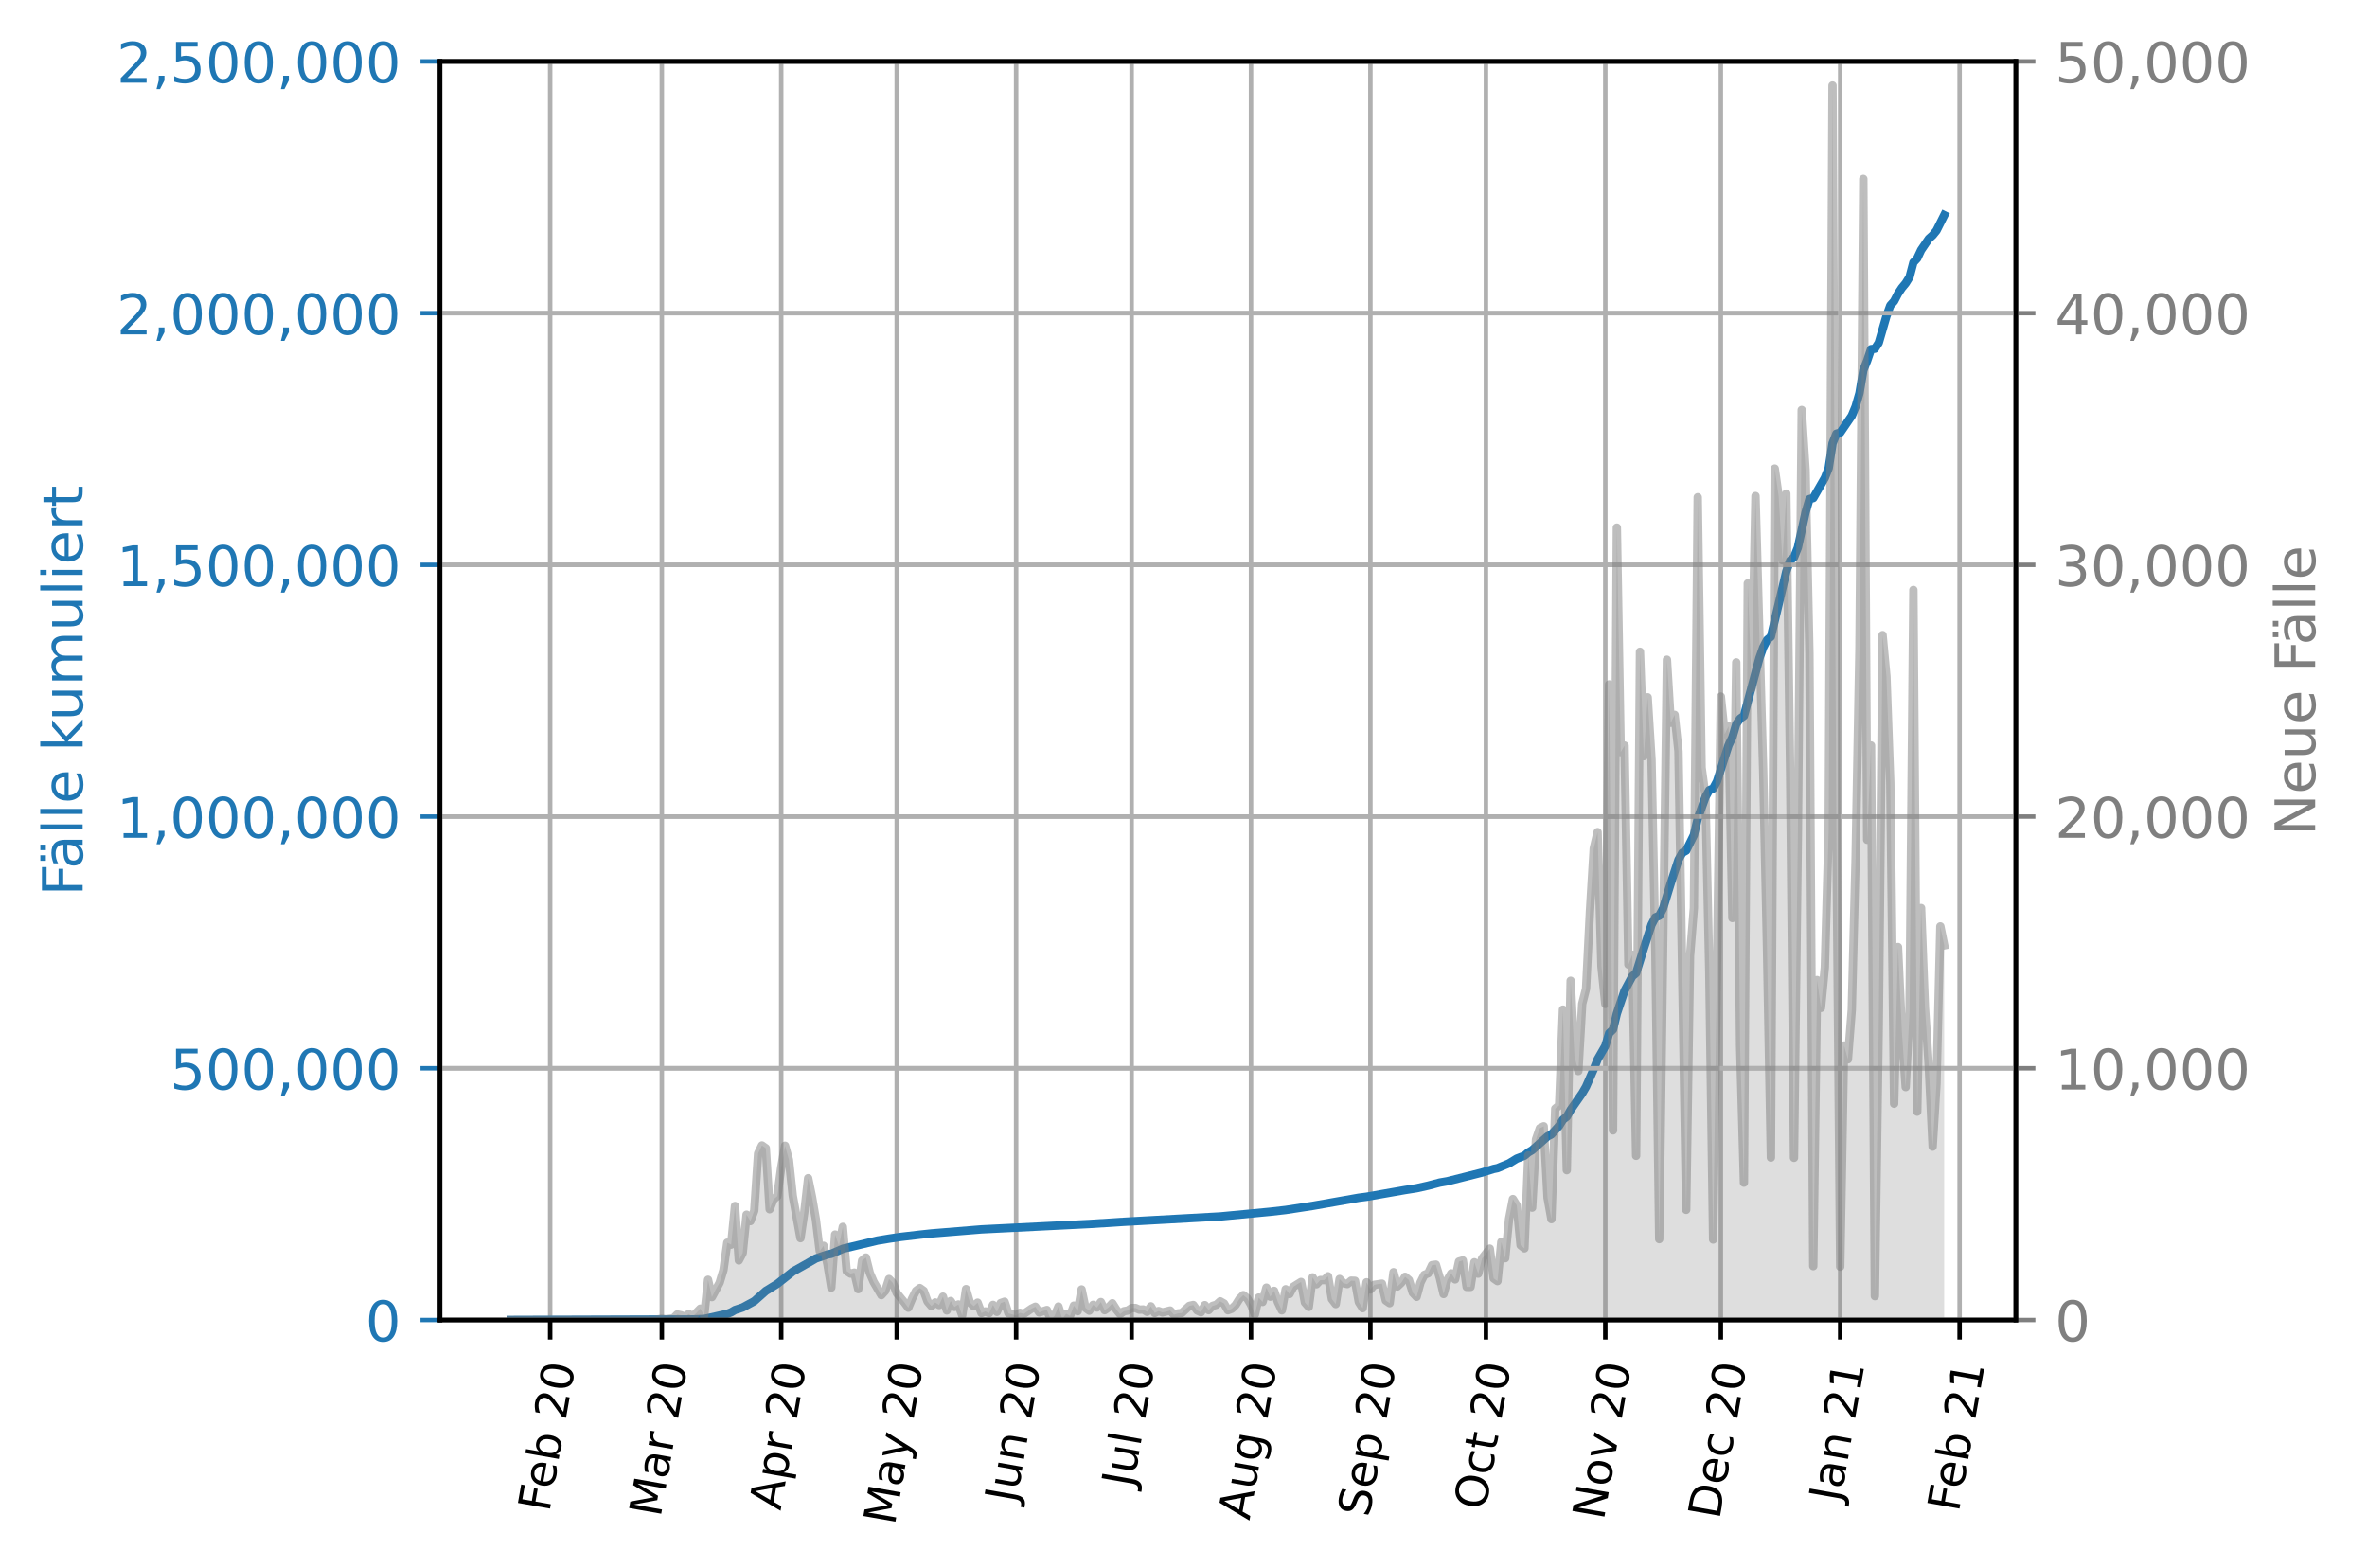 <?xml version="1.0" encoding="utf-8" standalone="no"?>
<!DOCTYPE svg PUBLIC "-//W3C//DTD SVG 1.1//EN"
  "http://www.w3.org/Graphics/SVG/1.1/DTD/svg11.dtd">
<!-- Created with matplotlib (https://matplotlib.org/) -->
<svg height="280.657pt" version="1.1" viewBox="0 0 423.751 280.657" width="423.751pt" xmlns="http://www.w3.org/2000/svg" xmlns:xlink="http://www.w3.org/1999/xlink">
 <defs>
  <style type="text/css">*{stroke-linecap:butt;stroke-linejoin:round;}</style>
 </defs>
 <g id="figure_1">
  <g id="patch_1">
   <path d="M 0 280.657 
L 423.751 280.657 
L 423.751 0 
L 0 0 
z
" style="fill:#ffffff;"/>
  </g>
  <g id="axes_1">
   <g id="patch_2">
    <path d="M 78.772 236.295 
L 360.882 236.295 
L 360.882 10.999 
L 78.772 10.999 
z
" style="fill:#ffffff;"/>
   </g>
   <g id="matplotlib.axis_1">
    <g id="xtick_1">
     <g id="line2d_1">
      <path clip-path="url(#p165eade139)" d="M 98.489 236.295 
L 98.489 10.999 
" style="fill:none;stroke:#b0b0b0;stroke-linecap:square;stroke-width:0.8;"/>
     </g>
     <g id="line2d_2">
      <defs>
       <path d="M 0 0 
L 0 3.5 
" id="m69461c8409" style="stroke:#000000;stroke-width:0.8;"/>
      </defs>
      <g>
       <use style="stroke:#000000;stroke-width:0.8;" x="98.489" xlink:href="#m69461c8409" y="236.295"/>
      </g>
     </g>
     <g id="text_1">
      <!-- Feb 20 -->
      <g transform="translate(98.329 270.827)rotate(-80)scale(0.08 -0.08)">
       <defs>
        <path d="M 9.812 72.906 
L 51.703 72.906 
L 51.703 64.594 
L 19.672 64.594 
L 19.672 43.109 
L 48.578 43.109 
L 48.578 34.812 
L 19.672 34.812 
L 19.672 0 
L 9.812 0 
z
" id="DejaVuSans-70"/>
        <path d="M 56.203 29.594 
L 56.203 25.203 
L 14.891 25.203 
Q 15.484 15.922 20.484 11.062 
Q 25.484 6.203 34.422 6.203 
Q 39.594 6.203 44.453 7.469 
Q 49.312 8.734 54.109 11.281 
L 54.109 2.781 
Q 49.266 0.734 44.188 -0.344 
Q 39.109 -1.422 33.891 -1.422 
Q 20.797 -1.422 13.156 6.188 
Q 5.516 13.812 5.516 26.812 
Q 5.516 40.234 12.766 48.109 
Q 20.016 56 32.328 56 
Q 43.359 56 49.781 48.891 
Q 56.203 41.797 56.203 29.594 
z
M 47.219 32.234 
Q 47.125 39.594 43.094 43.984 
Q 39.062 48.391 32.422 48.391 
Q 24.906 48.391 20.391 44.141 
Q 15.875 39.891 15.188 32.172 
z
" id="DejaVuSans-101"/>
        <path d="M 48.688 27.297 
Q 48.688 37.203 44.609 42.844 
Q 40.531 48.484 33.406 48.484 
Q 26.266 48.484 22.188 42.844 
Q 18.109 37.203 18.109 27.297 
Q 18.109 17.391 22.188 11.75 
Q 26.266 6.109 33.406 6.109 
Q 40.531 6.109 44.609 11.75 
Q 48.688 17.391 48.688 27.297 
z
M 18.109 46.391 
Q 20.953 51.266 25.266 53.625 
Q 29.594 56 35.594 56 
Q 45.562 56 51.781 48.094 
Q 58.016 40.188 58.016 27.297 
Q 58.016 14.406 51.781 6.484 
Q 45.562 -1.422 35.594 -1.422 
Q 29.594 -1.422 25.266 0.953 
Q 20.953 3.328 18.109 8.203 
L 18.109 0 
L 9.078 0 
L 9.078 75.984 
L 18.109 75.984 
z
" id="DejaVuSans-98"/>
        <path id="DejaVuSans-32"/>
        <path d="M 19.188 8.297 
L 53.609 8.297 
L 53.609 0 
L 7.328 0 
L 7.328 8.297 
Q 12.938 14.109 22.625 23.891 
Q 32.328 33.688 34.812 36.531 
Q 39.547 41.844 41.422 45.531 
Q 43.312 49.219 43.312 52.781 
Q 43.312 58.594 39.234 62.25 
Q 35.156 65.922 28.609 65.922 
Q 23.969 65.922 18.812 64.312 
Q 13.672 62.703 7.812 59.422 
L 7.812 69.391 
Q 13.766 71.781 18.938 73 
Q 24.125 74.219 28.422 74.219 
Q 39.75 74.219 46.484 68.547 
Q 53.219 62.891 53.219 53.422 
Q 53.219 48.922 51.531 44.891 
Q 49.859 40.875 45.406 35.406 
Q 44.188 33.984 37.641 27.219 
Q 31.109 20.453 19.188 8.297 
z
" id="DejaVuSans-50"/>
        <path d="M 31.781 66.406 
Q 24.172 66.406 20.328 58.906 
Q 16.5 51.422 16.5 36.375 
Q 16.5 21.391 20.328 13.891 
Q 24.172 6.391 31.781 6.391 
Q 39.453 6.391 43.281 13.891 
Q 47.125 21.391 47.125 36.375 
Q 47.125 51.422 43.281 58.906 
Q 39.453 66.406 31.781 66.406 
z
M 31.781 74.219 
Q 44.047 74.219 50.516 64.516 
Q 56.984 54.828 56.984 36.375 
Q 56.984 17.969 50.516 8.266 
Q 44.047 -1.422 31.781 -1.422 
Q 19.531 -1.422 13.062 8.266 
Q 6.594 17.969 6.594 36.375 
Q 6.594 54.828 13.062 64.516 
Q 19.531 74.219 31.781 74.219 
z
" id="DejaVuSans-48"/>
       </defs>
       <use xlink:href="#DejaVuSans-70"/>
       <use x="52.02" xlink:href="#DejaVuSans-101"/>
       <use x="113.543" xlink:href="#DejaVuSans-98"/>
       <use x="177.02" xlink:href="#DejaVuSans-32"/>
       <use x="208.807" xlink:href="#DejaVuSans-50"/>
       <use x="272.43" xlink:href="#DejaVuSans-48"/>
      </g>
     </g>
    </g>
    <g id="xtick_2">
     <g id="line2d_3">
      <path clip-path="url(#p165eade139)" d="M 118.482 236.295 
L 118.482 10.999 
" style="fill:none;stroke:#b0b0b0;stroke-linecap:square;stroke-width:0.8;"/>
     </g>
     <g id="line2d_4">
      <g>
       <use style="stroke:#000000;stroke-width:0.8;" x="118.482" xlink:href="#m69461c8409" y="236.295"/>
      </g>
     </g>
     <g id="text_2">
      <!-- Mar 20 -->
      <g transform="translate(118.241 271.744)rotate(-80)scale(0.08 -0.08)">
       <defs>
        <path d="M 9.812 72.906 
L 24.516 72.906 
L 43.109 23.297 
L 61.812 72.906 
L 76.516 72.906 
L 76.516 0 
L 66.891 0 
L 66.891 64.016 
L 48.094 14.016 
L 38.188 14.016 
L 19.391 64.016 
L 19.391 0 
L 9.812 0 
z
" id="DejaVuSans-77"/>
        <path d="M 34.281 27.484 
Q 23.391 27.484 19.188 25 
Q 14.984 22.516 14.984 16.5 
Q 14.984 11.719 18.141 8.906 
Q 21.297 6.109 26.703 6.109 
Q 34.188 6.109 38.703 11.406 
Q 43.219 16.703 43.219 25.484 
L 43.219 27.484 
z
M 52.203 31.203 
L 52.203 0 
L 43.219 0 
L 43.219 8.297 
Q 40.141 3.328 35.547 0.953 
Q 30.953 -1.422 24.312 -1.422 
Q 15.922 -1.422 10.953 3.297 
Q 6 8.016 6 15.922 
Q 6 25.141 12.172 29.828 
Q 18.359 34.516 30.609 34.516 
L 43.219 34.516 
L 43.219 35.406 
Q 43.219 41.609 39.141 45 
Q 35.062 48.391 27.688 48.391 
Q 23 48.391 18.547 47.266 
Q 14.109 46.141 10.016 43.891 
L 10.016 52.203 
Q 14.938 54.109 19.578 55.047 
Q 24.219 56 28.609 56 
Q 40.484 56 46.344 49.844 
Q 52.203 43.703 52.203 31.203 
z
" id="DejaVuSans-97"/>
        <path d="M 41.109 46.297 
Q 39.594 47.172 37.812 47.578 
Q 36.031 48 33.891 48 
Q 26.266 48 22.188 43.047 
Q 18.109 38.094 18.109 28.812 
L 18.109 0 
L 9.078 0 
L 9.078 54.688 
L 18.109 54.688 
L 18.109 46.188 
Q 20.953 51.172 25.484 53.578 
Q 30.031 56 36.531 56 
Q 37.453 56 38.578 55.875 
Q 39.703 55.766 41.062 55.516 
z
" id="DejaVuSans-114"/>
       </defs>
       <use xlink:href="#DejaVuSans-77"/>
       <use x="86.279" xlink:href="#DejaVuSans-97"/>
       <use x="147.559" xlink:href="#DejaVuSans-114"/>
       <use x="188.672" xlink:href="#DejaVuSans-32"/>
       <use x="220.459" xlink:href="#DejaVuSans-50"/>
       <use x="284.082" xlink:href="#DejaVuSans-48"/>
      </g>
     </g>
    </g>
    <g id="xtick_3">
     <g id="line2d_5">
      <path clip-path="url(#p165eade139)" d="M 139.854 236.295 
L 139.854 10.999 
" style="fill:none;stroke:#b0b0b0;stroke-linecap:square;stroke-width:0.8;"/>
     </g>
     <g id="line2d_6">
      <g>
       <use style="stroke:#000000;stroke-width:0.8;" x="139.854" xlink:href="#m69461c8409" y="236.295"/>
      </g>
     </g>
     <g id="text_3">
      <!-- Apr 20 -->
      <g transform="translate(139.722 270.509)rotate(-80)scale(0.08 -0.08)">
       <defs>
        <path d="M 34.188 63.188 
L 20.797 26.906 
L 47.609 26.906 
z
M 28.609 72.906 
L 39.797 72.906 
L 67.578 0 
L 57.328 0 
L 50.688 18.703 
L 17.828 18.703 
L 11.188 0 
L 0.781 0 
z
" id="DejaVuSans-65"/>
        <path d="M 18.109 8.203 
L 18.109 -20.797 
L 9.078 -20.797 
L 9.078 54.688 
L 18.109 54.688 
L 18.109 46.391 
Q 20.953 51.266 25.266 53.625 
Q 29.594 56 35.594 56 
Q 45.562 56 51.781 48.094 
Q 58.016 40.188 58.016 27.297 
Q 58.016 14.406 51.781 6.484 
Q 45.562 -1.422 35.594 -1.422 
Q 29.594 -1.422 25.266 0.953 
Q 20.953 3.328 18.109 8.203 
z
M 48.688 27.297 
Q 48.688 37.203 44.609 42.844 
Q 40.531 48.484 33.406 48.484 
Q 26.266 48.484 22.188 42.844 
Q 18.109 37.203 18.109 27.297 
Q 18.109 17.391 22.188 11.75 
Q 26.266 6.109 33.406 6.109 
Q 40.531 6.109 44.609 11.75 
Q 48.688 17.391 48.688 27.297 
z
" id="DejaVuSans-112"/>
       </defs>
       <use xlink:href="#DejaVuSans-65"/>
       <use x="68.408" xlink:href="#DejaVuSans-112"/>
       <use x="131.885" xlink:href="#DejaVuSans-114"/>
       <use x="172.998" xlink:href="#DejaVuSans-32"/>
       <use x="204.785" xlink:href="#DejaVuSans-50"/>
       <use x="268.408" xlink:href="#DejaVuSans-48"/>
      </g>
     </g>
    </g>
    <g id="xtick_4">
     <g id="line2d_7">
      <path clip-path="url(#p165eade139)" d="M 160.537 236.295 
L 160.537 10.999 
" style="fill:none;stroke:#b0b0b0;stroke-linecap:square;stroke-width:0.8;"/>
     </g>
     <g id="line2d_8">
      <g>
       <use style="stroke:#000000;stroke-width:0.8;" x="160.537" xlink:href="#m69461c8409" y="236.295"/>
      </g>
     </g>
     <g id="text_4">
      <!-- May 20 -->
      <g transform="translate(160.17 273.168)rotate(-80)scale(0.08 -0.08)">
       <defs>
        <path d="M 32.172 -5.078 
Q 28.375 -14.844 24.75 -17.812 
Q 21.141 -20.797 15.094 -20.797 
L 7.906 -20.797 
L 7.906 -13.281 
L 13.188 -13.281 
Q 16.891 -13.281 18.938 -11.516 
Q 21 -9.766 23.484 -3.219 
L 25.094 0.875 
L 2.984 54.688 
L 12.5 54.688 
L 29.594 11.922 
L 46.688 54.688 
L 56.203 54.688 
z
" id="DejaVuSans-121"/>
       </defs>
       <use xlink:href="#DejaVuSans-77"/>
       <use x="86.279" xlink:href="#DejaVuSans-97"/>
       <use x="147.559" xlink:href="#DejaVuSans-121"/>
       <use x="206.738" xlink:href="#DejaVuSans-32"/>
       <use x="238.525" xlink:href="#DejaVuSans-50"/>
       <use x="302.148" xlink:href="#DejaVuSans-48"/>
      </g>
     </g>
    </g>
    <g id="xtick_5">
     <g id="line2d_9">
      <path clip-path="url(#p165eade139)" d="M 181.909 236.295 
L 181.909 10.999 
" style="fill:none;stroke:#b0b0b0;stroke-linecap:square;stroke-width:0.8;"/>
     </g>
     <g id="line2d_10">
      <g>
       <use style="stroke:#000000;stroke-width:0.8;" x="181.909" xlink:href="#m69461c8409" y="236.295"/>
      </g>
     </g>
     <g id="text_5">
      <!-- Jun 20 -->
      <g transform="translate(181.893 269.19)rotate(-80)scale(0.08 -0.08)">
       <defs>
        <path d="M 9.812 72.906 
L 19.672 72.906 
L 19.672 5.078 
Q 19.672 -8.109 14.672 -14.062 
Q 9.672 -20.016 -1.422 -20.016 
L -5.172 -20.016 
L -5.172 -11.719 
L -2.094 -11.719 
Q 4.438 -11.719 7.125 -8.047 
Q 9.812 -4.391 9.812 5.078 
z
" id="DejaVuSans-74"/>
        <path d="M 8.5 21.578 
L 8.5 54.688 
L 17.484 54.688 
L 17.484 21.922 
Q 17.484 14.156 20.5 10.266 
Q 23.531 6.391 29.594 6.391 
Q 36.859 6.391 41.078 11.031 
Q 45.312 15.672 45.312 23.688 
L 45.312 54.688 
L 54.297 54.688 
L 54.297 0 
L 45.312 0 
L 45.312 8.406 
Q 42.047 3.422 37.719 1 
Q 33.406 -1.422 27.688 -1.422 
Q 18.266 -1.422 13.375 4.438 
Q 8.5 10.297 8.5 21.578 
z
M 31.109 56 
z
" id="DejaVuSans-117"/>
        <path d="M 54.891 33.016 
L 54.891 0 
L 45.906 0 
L 45.906 32.719 
Q 45.906 40.484 42.875 44.328 
Q 39.844 48.188 33.797 48.188 
Q 26.516 48.188 22.312 43.547 
Q 18.109 38.922 18.109 30.906 
L 18.109 0 
L 9.078 0 
L 9.078 54.688 
L 18.109 54.688 
L 18.109 46.188 
Q 21.344 51.125 25.703 53.562 
Q 30.078 56 35.797 56 
Q 45.219 56 50.047 50.172 
Q 54.891 44.344 54.891 33.016 
z
" id="DejaVuSans-110"/>
       </defs>
       <use xlink:href="#DejaVuSans-74"/>
       <use x="29.492" xlink:href="#DejaVuSans-117"/>
       <use x="92.871" xlink:href="#DejaVuSans-110"/>
       <use x="156.25" xlink:href="#DejaVuSans-32"/>
       <use x="188.037" xlink:href="#DejaVuSans-50"/>
       <use x="251.66" xlink:href="#DejaVuSans-48"/>
      </g>
     </g>
    </g>
    <g id="xtick_6">
     <g id="line2d_11">
      <path clip-path="url(#p165eade139)" d="M 202.591 236.295 
L 202.591 10.999 
" style="fill:none;stroke:#b0b0b0;stroke-linecap:square;stroke-width:0.8;"/>
     </g>
     <g id="line2d_12">
      <g>
       <use style="stroke:#000000;stroke-width:0.8;" x="202.591" xlink:href="#m69461c8409" y="236.295"/>
      </g>
     </g>
     <g id="text_6">
      <!-- Jul 20 -->
      <g transform="translate(202.823 266.385)rotate(-80)scale(0.08 -0.08)">
       <defs>
        <path d="M 9.422 75.984 
L 18.406 75.984 
L 18.406 0 
L 9.422 0 
z
" id="DejaVuSans-108"/>
       </defs>
       <use xlink:href="#DejaVuSans-74"/>
       <use x="29.492" xlink:href="#DejaVuSans-117"/>
       <use x="92.871" xlink:href="#DejaVuSans-108"/>
       <use x="120.654" xlink:href="#DejaVuSans-32"/>
       <use x="152.441" xlink:href="#DejaVuSans-50"/>
       <use x="216.064" xlink:href="#DejaVuSans-48"/>
      </g>
     </g>
    </g>
    <g id="xtick_7">
     <g id="line2d_13">
      <path clip-path="url(#p165eade139)" d="M 223.963 236.295 
L 223.963 10.999 
" style="fill:none;stroke:#b0b0b0;stroke-linecap:square;stroke-width:0.8;"/>
     </g>
     <g id="line2d_14">
      <g>
       <use style="stroke:#000000;stroke-width:0.8;" x="223.963" xlink:href="#m69461c8409" y="236.295"/>
      </g>
     </g>
     <g id="text_7">
      <!-- Aug 20 -->
      <g transform="translate(223.676 272.263)rotate(-80)scale(0.08 -0.08)">
       <defs>
        <path d="M 45.406 27.984 
Q 45.406 37.75 41.375 43.109 
Q 37.359 48.484 30.078 48.484 
Q 22.859 48.484 18.828 43.109 
Q 14.797 37.75 14.797 27.984 
Q 14.797 18.266 18.828 12.891 
Q 22.859 7.516 30.078 7.516 
Q 37.359 7.516 41.375 12.891 
Q 45.406 18.266 45.406 27.984 
z
M 54.391 6.781 
Q 54.391 -7.172 48.188 -13.984 
Q 42 -20.797 29.203 -20.797 
Q 24.469 -20.797 20.266 -20.094 
Q 16.062 -19.391 12.109 -17.922 
L 12.109 -9.188 
Q 16.062 -11.328 19.922 -12.344 
Q 23.781 -13.375 27.781 -13.375 
Q 36.625 -13.375 41.016 -8.766 
Q 45.406 -4.156 45.406 5.172 
L 45.406 9.625 
Q 42.625 4.781 38.281 2.391 
Q 33.938 0 27.875 0 
Q 17.828 0 11.672 7.656 
Q 5.516 15.328 5.516 27.984 
Q 5.516 40.672 11.672 48.328 
Q 17.828 56 27.875 56 
Q 33.938 56 38.281 53.609 
Q 42.625 51.219 45.406 46.391 
L 45.406 54.688 
L 54.391 54.688 
z
" id="DejaVuSans-103"/>
       </defs>
       <use xlink:href="#DejaVuSans-65"/>
       <use x="68.408" xlink:href="#DejaVuSans-117"/>
       <use x="131.787" xlink:href="#DejaVuSans-103"/>
       <use x="195.264" xlink:href="#DejaVuSans-32"/>
       <use x="227.051" xlink:href="#DejaVuSans-50"/>
       <use x="290.674" xlink:href="#DejaVuSans-48"/>
      </g>
     </g>
    </g>
    <g id="xtick_8">
     <g id="line2d_15">
      <path clip-path="url(#p165eade139)" d="M 245.335 236.295 
L 245.335 10.999 
" style="fill:none;stroke:#b0b0b0;stroke-linecap:square;stroke-width:0.8;"/>
     </g>
     <g id="line2d_16">
      <g>
       <use style="stroke:#000000;stroke-width:0.8;" x="245.335" xlink:href="#m69461c8409" y="236.295"/>
      </g>
     </g>
     <g id="text_8">
      <!-- Sep 20 -->
      <g transform="translate(245.095 271.73)rotate(-80)scale(0.08 -0.08)">
       <defs>
        <path d="M 53.516 70.516 
L 53.516 60.891 
Q 47.906 63.578 42.922 64.891 
Q 37.938 66.219 33.297 66.219 
Q 25.25 66.219 20.875 63.094 
Q 16.5 59.969 16.5 54.203 
Q 16.5 49.359 19.406 46.891 
Q 22.312 44.438 30.422 42.922 
L 36.375 41.703 
Q 47.406 39.594 52.656 34.297 
Q 57.906 29 57.906 20.125 
Q 57.906 9.516 50.797 4.047 
Q 43.703 -1.422 29.984 -1.422 
Q 24.812 -1.422 18.969 -0.25 
Q 13.141 0.922 6.891 3.219 
L 6.891 13.375 
Q 12.891 10.016 18.656 8.297 
Q 24.422 6.594 29.984 6.594 
Q 38.422 6.594 43.016 9.906 
Q 47.609 13.234 47.609 19.391 
Q 47.609 24.75 44.312 27.781 
Q 41.016 30.812 33.5 32.328 
L 27.484 33.5 
Q 16.453 35.688 11.516 40.375 
Q 6.594 45.062 6.594 53.422 
Q 6.594 63.094 13.406 68.656 
Q 20.219 74.219 32.172 74.219 
Q 37.312 74.219 42.625 73.281 
Q 47.953 72.359 53.516 70.516 
z
" id="DejaVuSans-83"/>
       </defs>
       <use xlink:href="#DejaVuSans-83"/>
       <use x="63.477" xlink:href="#DejaVuSans-101"/>
       <use x="125" xlink:href="#DejaVuSans-112"/>
       <use x="188.477" xlink:href="#DejaVuSans-32"/>
       <use x="220.264" xlink:href="#DejaVuSans-50"/>
       <use x="283.887" xlink:href="#DejaVuSans-48"/>
      </g>
     </g>
    </g>
    <g id="xtick_9">
     <g id="line2d_17">
      <path clip-path="url(#p165eade139)" d="M 266.018 236.295 
L 266.018 10.999 
" style="fill:none;stroke:#b0b0b0;stroke-linecap:square;stroke-width:0.8;"/>
     </g>
     <g id="line2d_18">
      <g>
       <use style="stroke:#000000;stroke-width:0.8;" x="266.018" xlink:href="#m69461c8409" y="236.295"/>
      </g>
     </g>
     <g id="text_9">
      <!-- Oct 20 -->
      <g transform="translate(265.886 270.502)rotate(-80)scale(0.08 -0.08)">
       <defs>
        <path d="M 39.406 66.219 
Q 28.656 66.219 22.328 58.203 
Q 16.016 50.203 16.016 36.375 
Q 16.016 22.609 22.328 14.594 
Q 28.656 6.594 39.406 6.594 
Q 50.141 6.594 56.422 14.594 
Q 62.703 22.609 62.703 36.375 
Q 62.703 50.203 56.422 58.203 
Q 50.141 66.219 39.406 66.219 
z
M 39.406 74.219 
Q 54.734 74.219 63.906 63.938 
Q 73.094 53.656 73.094 36.375 
Q 73.094 19.141 63.906 8.859 
Q 54.734 -1.422 39.406 -1.422 
Q 24.031 -1.422 14.812 8.828 
Q 5.609 19.094 5.609 36.375 
Q 5.609 53.656 14.812 63.938 
Q 24.031 74.219 39.406 74.219 
z
" id="DejaVuSans-79"/>
        <path d="M 48.781 52.594 
L 48.781 44.188 
Q 44.969 46.297 41.141 47.344 
Q 37.312 48.391 33.406 48.391 
Q 24.656 48.391 19.812 42.844 
Q 14.984 37.312 14.984 27.297 
Q 14.984 17.281 19.812 11.734 
Q 24.656 6.203 33.406 6.203 
Q 37.312 6.203 41.141 7.25 
Q 44.969 8.297 48.781 10.406 
L 48.781 2.094 
Q 45.016 0.344 40.984 -0.531 
Q 36.969 -1.422 32.422 -1.422 
Q 20.062 -1.422 12.781 6.344 
Q 5.516 14.109 5.516 27.297 
Q 5.516 40.672 12.859 48.328 
Q 20.219 56 33.016 56 
Q 37.156 56 41.109 55.141 
Q 45.062 54.297 48.781 52.594 
z
" id="DejaVuSans-99"/>
        <path d="M 18.312 70.219 
L 18.312 54.688 
L 36.812 54.688 
L 36.812 47.703 
L 18.312 47.703 
L 18.312 18.016 
Q 18.312 11.328 20.141 9.422 
Q 21.969 7.516 27.594 7.516 
L 36.812 7.516 
L 36.812 0 
L 27.594 0 
Q 17.188 0 13.234 3.875 
Q 9.281 7.766 9.281 18.016 
L 9.281 47.703 
L 2.688 47.703 
L 2.688 54.688 
L 9.281 54.688 
L 9.281 70.219 
z
" id="DejaVuSans-116"/>
       </defs>
       <use xlink:href="#DejaVuSans-79"/>
       <use x="78.711" xlink:href="#DejaVuSans-99"/>
       <use x="133.691" xlink:href="#DejaVuSans-116"/>
       <use x="172.9" xlink:href="#DejaVuSans-32"/>
       <use x="204.688" xlink:href="#DejaVuSans-50"/>
       <use x="268.311" xlink:href="#DejaVuSans-48"/>
      </g>
     </g>
    </g>
    <g id="xtick_10">
     <g id="line2d_19">
      <path clip-path="url(#p165eade139)" d="M 287.39 236.295 
L 287.39 10.999 
" style="fill:none;stroke:#b0b0b0;stroke-linecap:square;stroke-width:0.8;"/>
     </g>
     <g id="line2d_20">
      <g>
       <use style="stroke:#000000;stroke-width:0.8;" x="287.39" xlink:href="#m69461c8409" y="236.295"/>
      </g>
     </g>
     <g id="text_10">
      <!-- Nov 20 -->
      <g transform="translate(287.103 272.257)rotate(-80)scale(0.08 -0.08)">
       <defs>
        <path d="M 9.812 72.906 
L 23.094 72.906 
L 55.422 11.922 
L 55.422 72.906 
L 64.984 72.906 
L 64.984 0 
L 51.703 0 
L 19.391 60.984 
L 19.391 0 
L 9.812 0 
z
" id="DejaVuSans-78"/>
        <path d="M 30.609 48.391 
Q 23.391 48.391 19.188 42.75 
Q 14.984 37.109 14.984 27.297 
Q 14.984 17.484 19.156 11.844 
Q 23.344 6.203 30.609 6.203 
Q 37.797 6.203 41.984 11.859 
Q 46.188 17.531 46.188 27.297 
Q 46.188 37.016 41.984 42.703 
Q 37.797 48.391 30.609 48.391 
z
M 30.609 56 
Q 42.328 56 49.016 48.375 
Q 55.719 40.766 55.719 27.297 
Q 55.719 13.875 49.016 6.219 
Q 42.328 -1.422 30.609 -1.422 
Q 18.844 -1.422 12.172 6.219 
Q 5.516 13.875 5.516 27.297 
Q 5.516 40.766 12.172 48.375 
Q 18.844 56 30.609 56 
z
" id="DejaVuSans-111"/>
        <path d="M 2.984 54.688 
L 12.5 54.688 
L 29.594 8.797 
L 46.688 54.688 
L 56.203 54.688 
L 35.688 0 
L 23.484 0 
z
" id="DejaVuSans-118"/>
       </defs>
       <use xlink:href="#DejaVuSans-78"/>
       <use x="74.805" xlink:href="#DejaVuSans-111"/>
       <use x="135.986" xlink:href="#DejaVuSans-118"/>
       <use x="195.166" xlink:href="#DejaVuSans-32"/>
       <use x="226.953" xlink:href="#DejaVuSans-50"/>
       <use x="290.576" xlink:href="#DejaVuSans-48"/>
      </g>
     </g>
    </g>
    <g id="xtick_11">
     <g id="line2d_21">
      <path clip-path="url(#p165eade139)" d="M 308.072 236.295 
L 308.072 10.999 
" style="fill:none;stroke:#b0b0b0;stroke-linecap:square;stroke-width:0.8;"/>
     </g>
     <g id="line2d_22">
      <g>
       <use style="stroke:#000000;stroke-width:0.8;" x="308.072" xlink:href="#m69461c8409" y="236.295"/>
      </g>
     </g>
     <g id="text_11">
      <!-- Dec 20 -->
      <g transform="translate(307.798 272.126)rotate(-80)scale(0.08 -0.08)">
       <defs>
        <path d="M 19.672 64.797 
L 19.672 8.109 
L 31.594 8.109 
Q 46.688 8.109 53.688 14.938 
Q 60.688 21.781 60.688 36.531 
Q 60.688 51.172 53.688 57.984 
Q 46.688 64.797 31.594 64.797 
z
M 9.812 72.906 
L 30.078 72.906 
Q 51.266 72.906 61.172 64.094 
Q 71.094 55.281 71.094 36.531 
Q 71.094 17.672 61.125 8.828 
Q 51.172 0 30.078 0 
L 9.812 0 
z
" id="DejaVuSans-68"/>
       </defs>
       <use xlink:href="#DejaVuSans-68"/>
       <use x="77.002" xlink:href="#DejaVuSans-101"/>
       <use x="138.525" xlink:href="#DejaVuSans-99"/>
       <use x="193.506" xlink:href="#DejaVuSans-32"/>
       <use x="225.293" xlink:href="#DejaVuSans-50"/>
       <use x="288.916" xlink:href="#DejaVuSans-48"/>
      </g>
     </g>
    </g>
    <g id="xtick_12">
     <g id="line2d_23">
      <path clip-path="url(#p165eade139)" d="M 329.444 236.295 
L 329.444 10.999 
" style="fill:none;stroke:#b0b0b0;stroke-linecap:square;stroke-width:0.8;"/>
     </g>
     <g id="line2d_24">
      <g>
       <use style="stroke:#000000;stroke-width:0.8;" x="329.444" xlink:href="#m69461c8409" y="236.295"/>
      </g>
     </g>
     <g id="text_12">
      <!-- Jan 21 -->
      <g transform="translate(329.443 269.025)rotate(-80)scale(0.08 -0.08)">
       <defs>
        <path d="M 12.406 8.297 
L 28.516 8.297 
L 28.516 63.922 
L 10.984 60.406 
L 10.984 69.391 
L 28.422 72.906 
L 38.281 72.906 
L 38.281 8.297 
L 54.391 8.297 
L 54.391 0 
L 12.406 0 
z
" id="DejaVuSans-49"/>
       </defs>
       <use xlink:href="#DejaVuSans-74"/>
       <use x="29.492" xlink:href="#DejaVuSans-97"/>
       <use x="90.771" xlink:href="#DejaVuSans-110"/>
       <use x="154.15" xlink:href="#DejaVuSans-32"/>
       <use x="185.938" xlink:href="#DejaVuSans-50"/>
       <use x="249.561" xlink:href="#DejaVuSans-49"/>
      </g>
     </g>
    </g>
    <g id="xtick_13">
     <g id="line2d_25">
      <path clip-path="url(#p165eade139)" d="M 350.816 236.295 
L 350.816 10.999 
" style="fill:none;stroke:#b0b0b0;stroke-linecap:square;stroke-width:0.8;"/>
     </g>
     <g id="line2d_26">
      <g>
       <use style="stroke:#000000;stroke-width:0.8;" x="350.816" xlink:href="#m69461c8409" y="236.295"/>
      </g>
     </g>
     <g id="text_13">
      <!-- Feb 21 -->
      <g transform="translate(350.656 270.827)rotate(-80)scale(0.08 -0.08)">
       <use xlink:href="#DejaVuSans-70"/>
       <use x="52.02" xlink:href="#DejaVuSans-101"/>
       <use x="113.543" xlink:href="#DejaVuSans-98"/>
       <use x="177.02" xlink:href="#DejaVuSans-32"/>
       <use x="208.807" xlink:href="#DejaVuSans-50"/>
       <use x="272.43" xlink:href="#DejaVuSans-49"/>
      </g>
     </g>
    </g>
   </g>
   <g id="matplotlib.axis_2">
    <g id="ytick_1">
     <g id="line2d_27">
      <path clip-path="url(#p165eade139)" d="M 78.772 236.295 
L 360.882 236.295 
" style="fill:none;stroke:#b0b0b0;stroke-linecap:square;stroke-width:0.8;"/>
     </g>
     <g id="line2d_28">
      <defs>
       <path d="M 0 0 
L -3.5 0 
" id="m1cdbeda66b" style="stroke:#1f77b4;stroke-width:0.8;"/>
      </defs>
      <g>
       <use style="fill:#1f77b4;stroke:#1f77b4;stroke-width:0.8;" x="78.772" xlink:href="#m1cdbeda66b" y="236.295"/>
      </g>
     </g>
     <g id="text_14">
      <!-- 0 -->
      <g style="fill:#1f77b4;" transform="translate(65.409 240.094)scale(0.1 -0.1)">
       <use xlink:href="#DejaVuSans-48"/>
      </g>
     </g>
    </g>
    <g id="ytick_2">
     <g id="line2d_29">
      <path clip-path="url(#p165eade139)" d="M 78.772 191.236 
L 360.882 191.236 
" style="fill:none;stroke:#b0b0b0;stroke-linecap:square;stroke-width:0.8;"/>
     </g>
     <g id="line2d_30">
      <g>
       <use style="fill:#1f77b4;stroke:#1f77b4;stroke-width:0.8;" x="78.772" xlink:href="#m1cdbeda66b" y="191.236"/>
      </g>
     </g>
     <g id="text_15">
      <!-- 500,000 -->
      <g style="fill:#1f77b4;" transform="translate(30.419 195.035)scale(0.1 -0.1)">
       <defs>
        <path d="M 10.797 72.906 
L 49.516 72.906 
L 49.516 64.594 
L 19.828 64.594 
L 19.828 46.734 
Q 21.969 47.469 24.109 47.828 
Q 26.266 48.188 28.422 48.188 
Q 40.625 48.188 47.75 41.5 
Q 54.891 34.812 54.891 23.391 
Q 54.891 11.625 47.562 5.094 
Q 40.234 -1.422 26.906 -1.422 
Q 22.312 -1.422 17.547 -0.641 
Q 12.797 0.141 7.719 1.703 
L 7.719 11.625 
Q 12.109 9.234 16.797 8.062 
Q 21.484 6.891 26.703 6.891 
Q 35.156 6.891 40.078 11.328 
Q 45.016 15.766 45.016 23.391 
Q 45.016 31 40.078 35.438 
Q 35.156 39.891 26.703 39.891 
Q 22.75 39.891 18.812 39.016 
Q 14.891 38.141 10.797 36.281 
z
" id="DejaVuSans-53"/>
        <path d="M 11.719 12.406 
L 22.016 12.406 
L 22.016 4 
L 14.016 -11.625 
L 7.719 -11.625 
L 11.719 4 
z
" id="DejaVuSans-44"/>
       </defs>
       <use xlink:href="#DejaVuSans-53"/>
       <use x="63.623" xlink:href="#DejaVuSans-48"/>
       <use x="127.246" xlink:href="#DejaVuSans-48"/>
       <use x="190.869" xlink:href="#DejaVuSans-44"/>
       <use x="222.656" xlink:href="#DejaVuSans-48"/>
       <use x="286.279" xlink:href="#DejaVuSans-48"/>
       <use x="349.902" xlink:href="#DejaVuSans-48"/>
      </g>
     </g>
    </g>
    <g id="ytick_3">
     <g id="line2d_31">
      <path clip-path="url(#p165eade139)" d="M 78.772 146.177 
L 360.882 146.177 
" style="fill:none;stroke:#b0b0b0;stroke-linecap:square;stroke-width:0.8;"/>
     </g>
     <g id="line2d_32">
      <g>
       <use style="fill:#1f77b4;stroke:#1f77b4;stroke-width:0.8;" x="78.772" xlink:href="#m1cdbeda66b" y="146.177"/>
      </g>
     </g>
     <g id="text_16">
      <!-- 1,000,000 -->
      <g style="fill:#1f77b4;" transform="translate(20.878 149.976)scale(0.1 -0.1)">
       <use xlink:href="#DejaVuSans-49"/>
       <use x="63.623" xlink:href="#DejaVuSans-44"/>
       <use x="95.41" xlink:href="#DejaVuSans-48"/>
       <use x="159.033" xlink:href="#DejaVuSans-48"/>
       <use x="222.656" xlink:href="#DejaVuSans-48"/>
       <use x="286.279" xlink:href="#DejaVuSans-44"/>
       <use x="318.066" xlink:href="#DejaVuSans-48"/>
       <use x="381.689" xlink:href="#DejaVuSans-48"/>
       <use x="445.312" xlink:href="#DejaVuSans-48"/>
      </g>
     </g>
    </g>
    <g id="ytick_4">
     <g id="line2d_33">
      <path clip-path="url(#p165eade139)" d="M 78.772 101.117 
L 360.882 101.117 
" style="fill:none;stroke:#b0b0b0;stroke-linecap:square;stroke-width:0.8;"/>
     </g>
     <g id="line2d_34">
      <g>
       <use style="fill:#1f77b4;stroke:#1f77b4;stroke-width:0.8;" x="78.772" xlink:href="#m1cdbeda66b" y="101.117"/>
      </g>
     </g>
     <g id="text_17">
      <!-- 1,500,000 -->
      <g style="fill:#1f77b4;" transform="translate(20.878 104.917)scale(0.1 -0.1)">
       <use xlink:href="#DejaVuSans-49"/>
       <use x="63.623" xlink:href="#DejaVuSans-44"/>
       <use x="95.41" xlink:href="#DejaVuSans-53"/>
       <use x="159.033" xlink:href="#DejaVuSans-48"/>
       <use x="222.656" xlink:href="#DejaVuSans-48"/>
       <use x="286.279" xlink:href="#DejaVuSans-44"/>
       <use x="318.066" xlink:href="#DejaVuSans-48"/>
       <use x="381.689" xlink:href="#DejaVuSans-48"/>
       <use x="445.312" xlink:href="#DejaVuSans-48"/>
      </g>
     </g>
    </g>
    <g id="ytick_5">
     <g id="line2d_35">
      <path clip-path="url(#p165eade139)" d="M 78.772 56.058 
L 360.882 56.058 
" style="fill:none;stroke:#b0b0b0;stroke-linecap:square;stroke-width:0.8;"/>
     </g>
     <g id="line2d_36">
      <g>
       <use style="fill:#1f77b4;stroke:#1f77b4;stroke-width:0.8;" x="78.772" xlink:href="#m1cdbeda66b" y="56.058"/>
      </g>
     </g>
     <g id="text_18">
      <!-- 2,000,000 -->
      <g style="fill:#1f77b4;" transform="translate(20.878 59.858)scale(0.1 -0.1)">
       <use xlink:href="#DejaVuSans-50"/>
       <use x="63.623" xlink:href="#DejaVuSans-44"/>
       <use x="95.41" xlink:href="#DejaVuSans-48"/>
       <use x="159.033" xlink:href="#DejaVuSans-48"/>
       <use x="222.656" xlink:href="#DejaVuSans-48"/>
       <use x="286.279" xlink:href="#DejaVuSans-44"/>
       <use x="318.066" xlink:href="#DejaVuSans-48"/>
       <use x="381.689" xlink:href="#DejaVuSans-48"/>
       <use x="445.312" xlink:href="#DejaVuSans-48"/>
      </g>
     </g>
    </g>
    <g id="ytick_6">
     <g id="line2d_37">
      <path clip-path="url(#p165eade139)" d="M 78.772 10.999 
L 360.882 10.999 
" style="fill:none;stroke:#b0b0b0;stroke-linecap:square;stroke-width:0.8;"/>
     </g>
     <g id="line2d_38">
      <g>
       <use style="fill:#1f77b4;stroke:#1f77b4;stroke-width:0.8;" x="78.772" xlink:href="#m1cdbeda66b" y="10.999"/>
      </g>
     </g>
     <g id="text_19">
      <!-- 2,500,000 -->
      <g style="fill:#1f77b4;" transform="translate(20.878 14.798)scale(0.1 -0.1)">
       <use xlink:href="#DejaVuSans-50"/>
       <use x="63.623" xlink:href="#DejaVuSans-44"/>
       <use x="95.41" xlink:href="#DejaVuSans-53"/>
       <use x="159.033" xlink:href="#DejaVuSans-48"/>
       <use x="222.656" xlink:href="#DejaVuSans-48"/>
       <use x="286.279" xlink:href="#DejaVuSans-44"/>
       <use x="318.066" xlink:href="#DejaVuSans-48"/>
       <use x="381.689" xlink:href="#DejaVuSans-48"/>
       <use x="445.312" xlink:href="#DejaVuSans-48"/>
      </g>
     </g>
    </g>
    <g id="text_20">
     <!-- Fälle kumuliert -->
     <g style="fill:#1f77b4;" transform="translate(14.798 160.391)rotate(-90)scale(0.1 -0.1)">
      <defs>
       <path d="M 34.281 27.484 
Q 23.391 27.484 19.188 25 
Q 14.984 22.516 14.984 16.5 
Q 14.984 11.719 18.141 8.906 
Q 21.297 6.109 26.703 6.109 
Q 34.188 6.109 38.703 11.406 
Q 43.219 16.703 43.219 25.484 
L 43.219 27.484 
z
M 52.203 31.203 
L 52.203 0 
L 43.219 0 
L 43.219 8.297 
Q 40.141 3.328 35.547 0.953 
Q 30.953 -1.422 24.312 -1.422 
Q 15.922 -1.422 10.953 3.297 
Q 6 8.016 6 15.922 
Q 6 25.141 12.172 29.828 
Q 18.359 34.516 30.609 34.516 
L 43.219 34.516 
L 43.219 35.406 
Q 43.219 41.609 39.141 45 
Q 35.062 48.391 27.688 48.391 
Q 23 48.391 18.547 47.266 
Q 14.109 46.141 10.016 43.891 
L 10.016 52.203 
Q 14.938 54.109 19.578 55.047 
Q 24.219 56 28.609 56 
Q 40.484 56 46.344 49.844 
Q 52.203 43.703 52.203 31.203 
z
M 33.594 75.781 
L 43.5 75.781 
L 43.5 65.922 
L 33.594 65.922 
z
M 14.5 75.781 
L 24.422 75.781 
L 24.422 65.922 
L 14.5 65.922 
z
" id="DejaVuSans-228"/>
       <path d="M 9.078 75.984 
L 18.109 75.984 
L 18.109 31.109 
L 44.922 54.688 
L 56.391 54.688 
L 27.391 29.109 
L 57.625 0 
L 45.906 0 
L 18.109 26.703 
L 18.109 0 
L 9.078 0 
z
" id="DejaVuSans-107"/>
       <path d="M 52 44.188 
Q 55.375 50.25 60.062 53.125 
Q 64.75 56 71.094 56 
Q 79.641 56 84.281 50.016 
Q 88.922 44.047 88.922 33.016 
L 88.922 0 
L 79.891 0 
L 79.891 32.719 
Q 79.891 40.578 77.094 44.375 
Q 74.312 48.188 68.609 48.188 
Q 61.625 48.188 57.562 43.547 
Q 53.516 38.922 53.516 30.906 
L 53.516 0 
L 44.484 0 
L 44.484 32.719 
Q 44.484 40.625 41.703 44.406 
Q 38.922 48.188 33.109 48.188 
Q 26.219 48.188 22.156 43.531 
Q 18.109 38.875 18.109 30.906 
L 18.109 0 
L 9.078 0 
L 9.078 54.688 
L 18.109 54.688 
L 18.109 46.188 
Q 21.188 51.219 25.484 53.609 
Q 29.781 56 35.688 56 
Q 41.656 56 45.828 52.969 
Q 50 49.953 52 44.188 
z
" id="DejaVuSans-109"/>
       <path d="M 9.422 54.688 
L 18.406 54.688 
L 18.406 0 
L 9.422 0 
z
M 9.422 75.984 
L 18.406 75.984 
L 18.406 64.594 
L 9.422 64.594 
z
" id="DejaVuSans-105"/>
      </defs>
      <use xlink:href="#DejaVuSans-70"/>
      <use x="48.395" xlink:href="#DejaVuSans-228"/>
      <use x="109.674" xlink:href="#DejaVuSans-108"/>
      <use x="137.457" xlink:href="#DejaVuSans-108"/>
      <use x="165.24" xlink:href="#DejaVuSans-101"/>
      <use x="226.764" xlink:href="#DejaVuSans-32"/>
      <use x="258.551" xlink:href="#DejaVuSans-107"/>
      <use x="313.336" xlink:href="#DejaVuSans-117"/>
      <use x="376.715" xlink:href="#DejaVuSans-109"/>
      <use x="474.127" xlink:href="#DejaVuSans-117"/>
      <use x="537.506" xlink:href="#DejaVuSans-108"/>
      <use x="565.289" xlink:href="#DejaVuSans-105"/>
      <use x="593.072" xlink:href="#DejaVuSans-101"/>
      <use x="654.596" xlink:href="#DejaVuSans-114"/>
      <use x="695.709" xlink:href="#DejaVuSans-116"/>
     </g>
    </g>
   </g>
   <g id="line2d_39">
    <path clip-path="url(#p165eade139)" d="M 91.595 236.295 
L 123.998 236.189 
L 126.066 236.107 
L 130.202 235.184 
L 130.892 234.914 
L 131.581 234.506 
L 132.96 234.053 
L 135.028 232.931 
L 137.097 231.095 
L 139.165 229.823 
L 141.923 227.635 
L 144.68 226.085 
L 146.059 225.285 
L 148.127 224.573 
L 148.817 224.457 
L 150.885 223.552 
L 157.09 222.077 
L 159.158 221.737 
L 161.226 221.428 
L 164.673 221.026 
L 166.742 220.805 
L 175.704 220.075 
L 195.008 219.112 
L 201.213 218.718 
L 218.448 217.764 
L 227.41 216.916 
L 230.168 216.603 
L 234.994 215.865 
L 243.267 214.411 
L 244.646 214.234 
L 251.54 213.031 
L 253.608 212.707 
L 255.677 212.245 
L 257.745 211.699 
L 259.124 211.462 
L 265.328 209.898 
L 267.397 209.257 
L 268.086 209.117 
L 270.154 208.256 
L 271.533 207.412 
L 272.912 206.888 
L 273.602 206.299 
L 274.291 205.897 
L 277.049 203.432 
L 277.738 203.071 
L 279.117 201.546 
L 279.806 200.435 
L 280.496 199.898 
L 281.185 198.684 
L 283.253 195.718 
L 283.943 194.532 
L 285.322 191.384 
L 286.011 189.637 
L 287.39 187.239 
L 288.079 184.964 
L 288.769 184.285 
L 289.458 181.448 
L 290.837 177.358 
L 292.216 174.778 
L 292.905 174.19 
L 294.284 169.779 
L 295.663 165.544 
L 296.352 164.224 
L 297.042 163.935 
L 297.731 162.621 
L 299.11 158.119 
L 300.489 153.916 
L 301.178 152.666 
L 301.868 152.271 
L 303.246 149.494 
L 303.936 146.548 
L 305.315 142.694 
L 306.004 141.446 
L 306.694 141.158 
L 307.383 139.876 
L 309.451 133.421 
L 310.141 131.982 
L 310.83 129.627 
L 311.52 128.644 
L 312.209 128.152 
L 314.967 117.852 
L 315.656 115.888 
L 316.345 114.562 
L 317.035 113.981 
L 319.103 105.262 
L 319.793 102.303 
L 320.482 100.35 
L 321.171 99.769 
L 321.861 98.034 
L 323.24 91.733 
L 323.929 89.348 
L 324.618 89.155 
L 326.687 85.559 
L 327.376 83.805 
L 328.066 79.385 
L 328.755 77.64 
L 329.444 77.449 
L 331.513 74.423 
L 332.202 72.769 
L 332.891 70.367 
L 333.581 66.281 
L 334.27 64.562 
L 334.96 62.505 
L 335.649 62.42 
L 336.339 61.365 
L 337.717 56.609 
L 338.407 54.685 
L 339.096 53.911 
L 339.786 52.576 
L 340.475 51.541 
L 341.165 50.707 
L 341.854 49.604 
L 342.543 46.991 
L 343.233 46.245 
L 343.922 44.77 
L 345.301 42.742 
L 345.99 42.121 
L 346.68 41.275 
L 348.059 38.525 
L 348.059 38.525 
" style="fill:none;stroke:#1f77b4;stroke-linecap:square;stroke-width:1.5;"/>
   </g>
   <g id="patch_3">
    <path d="M 78.772 236.295 
L 78.772 10.999 
" style="fill:none;stroke:#000000;stroke-linecap:square;stroke-linejoin:miter;stroke-width:0.8;"/>
   </g>
   <g id="patch_4">
    <path d="M 360.882 236.295 
L 360.882 10.999 
" style="fill:none;stroke:#000000;stroke-linecap:square;stroke-linejoin:miter;stroke-width:0.8;"/>
   </g>
   <g id="patch_5">
    <path d="M 78.772 236.295 
L 360.882 236.295 
" style="fill:none;stroke:#000000;stroke-linecap:square;stroke-linejoin:miter;stroke-width:0.8;"/>
   </g>
   <g id="patch_6">
    <path d="M 78.772 10.999 
L 360.882 10.999 
" style="fill:none;stroke:#000000;stroke-linecap:square;stroke-linejoin:miter;stroke-width:0.8;"/>
   </g>
  </g>
  <g id="axes_2">
   <g id="PolyCollection_1">
    <path clip-path="url(#p165eade139)" d="M 91.595 236.295 
L 91.595 236.295 
L 92.284 236.295 
L 92.974 236.295 
L 93.663 236.295 
L 94.353 236.295 
L 95.042 236.29 
L 95.732 236.281 
L 96.421 236.295 
L 97.11 236.295 
L 97.8 236.29 
L 98.489 236.281 
L 99.179 236.286 
L 99.868 236.286 
L 100.557 236.295 
L 101.247 236.295 
L 101.936 236.295 
L 102.626 236.29 
L 103.315 236.295 
L 104.005 236.29 
L 104.694 236.295 
L 105.383 236.286 
L 106.073 236.295 
L 106.762 236.295 
L 107.452 236.295 
L 108.141 236.295 
L 108.831 236.295 
L 109.52 236.295 
L 110.209 236.295 
L 110.899 236.295 
L 111.588 236.295 
L 112.278 236.295 
L 112.967 236.295 
L 113.656 236.295 
L 114.346 236.295 
L 115.035 236.29 
L 115.725 236.25 
L 116.414 236.209 
L 117.104 236.286 
L 117.793 236.155 
L 118.482 236.065 
L 119.172 236.164 
L 119.861 236.128 
L 120.551 235.997 
L 121.24 235.303 
L 121.929 235.448 
L 122.619 235.713 
L 123.308 235.209 
L 123.998 235.682 
L 124.687 235.029 
L 125.377 234.263 
L 126.066 235.529 
L 126.755 229.099 
L 127.445 232.194 
L 128.134 230.843 
L 128.824 229.639 
L 129.513 227.35 
L 130.202 222.462 
L 130.892 222.809 
L 131.581 215.892 
L 132.271 225.638 
L 132.96 224.309 
L 133.65 217.446 
L 134.339 218.586 
L 135.028 216.753 
L 135.718 206.488 
L 136.407 205.055 
L 137.097 205.546 
L 137.786 216.469 
L 138.476 214.711 
L 139.165 214.112 
L 139.854 208.971 
L 140.544 205.105 
L 141.233 207.615 
L 141.923 214.067 
L 142.612 218.131 
L 143.301 221.646 
L 143.991 216.969 
L 144.68 210.913 
L 145.37 214.283 
L 146.059 218.316 
L 146.749 223.962 
L 147.438 223.02 
L 148.127 226.301 
L 148.817 230.496 
L 149.506 221.002 
L 150.196 223.025 
L 150.885 219.627 
L 151.574 227.531 
L 152.264 227.995 
L 152.953 227.819 
L 153.643 230.77 
L 154.332 225.674 
L 155.022 225.116 
L 155.711 227.869 
L 156.4 229.473 
L 157.09 230.631 
L 157.779 231.843 
L 158.469 231.095 
L 159.158 228.964 
L 159.847 229.671 
L 160.537 231.482 
L 161.226 232.284 
L 161.916 233.154 
L 162.605 234.096 
L 163.295 232.442 
L 163.984 231.09 
L 164.673 230.581 
L 165.363 231.077 
L 166.052 232.978 
L 166.742 233.794 
L 167.431 233.154 
L 168.12 233.614 
L 168.81 232.118 
L 169.499 234.582 
L 170.189 232.893 
L 170.878 233.956 
L 171.568 233.515 
L 172.257 235.475 
L 172.946 230.766 
L 173.636 233.163 
L 174.325 233.825 
L 175.015 233.19 
L 175.704 235.051 
L 176.394 234.754 
L 177.083 235.069 
L 177.772 233.591 
L 178.462 234.835 
L 179.151 233.267 
L 179.841 233.023 
L 180.53 235.092 
L 181.219 235.299 
L 181.909 235.466 
L 182.598 235.011 
L 183.288 235.204 
L 183.977 234.713 
L 184.667 234.258 
L 185.356 233.925 
L 186.045 234.943 
L 186.735 234.677 
L 187.424 234.506 
L 188.114 236.223 
L 188.803 235.533 
L 189.492 233.884 
L 190.182 236.11 
L 190.871 235.164 
L 191.561 235.556 
L 192.25 233.726 
L 192.94 234.709 
L 193.629 230.829 
L 194.318 234.123 
L 195.008 234.623 
L 195.697 233.582 
L 196.387 234.06 
L 197.076 233.086 
L 197.765 234.533 
L 198.455 234.042 
L 199.144 233.298 
L 199.834 234.393 
L 200.523 235.236 
L 201.213 234.722 
L 201.902 234.6 
L 202.591 234.154 
L 203.281 234.145 
L 203.97 234.447 
L 204.66 234.411 
L 205.349 234.83 
L 206.039 233.857 
L 206.728 235.038 
L 207.417 234.691 
L 208.107 234.934 
L 208.796 234.803 
L 209.486 234.596 
L 210.175 235.348 
L 210.864 235.119 
L 211.554 235.051 
L 212.243 234.339 
L 212.933 233.771 
L 213.622 233.614 
L 214.312 234.578 
L 215.001 234.902 
L 215.69 233.636 
L 216.38 234.528 
L 217.069 233.776 
L 217.759 233.569 
L 218.448 232.951 
L 219.137 233.343 
L 219.827 234.542 
L 220.516 234.29 
L 221.206 233.614 
L 221.895 232.514 
L 222.585 231.838 
L 223.274 232.402 
L 223.963 233.564 
L 224.653 235.326 
L 225.342 232.28 
L 226.032 233.064 
L 226.721 230.505 
L 227.41 232.122 
L 228.1 231.081 
L 228.789 233.109 
L 229.479 234.56 
L 230.168 230.797 
L 230.858 231.645 
L 231.547 230.351 
L 232.236 229.887 
L 232.926 229.491 
L 233.615 233.154 
L 234.305 233.956 
L 234.994 228.666 
L 235.683 229.896 
L 236.373 229.148 
L 237.062 229.148 
L 237.752 228.468 
L 238.441 232.546 
L 239.131 233.442 
L 239.82 228.959 
L 240.509 229.712 
L 241.199 229.865 
L 241.888 229.261 
L 242.578 229.288 
L 243.267 233.1 
L 243.957 234.177 
L 244.646 229.549 
L 245.335 230.829 
L 246.025 230.004 
L 246.714 229.856 
L 247.404 229.793 
L 248.093 232.803 
L 248.782 233.276 
L 249.472 227.742 
L 250.161 230.297 
L 250.851 229.644 
L 251.54 228.563 
L 252.23 229.148 
L 252.919 231.419 
L 253.608 232.149 
L 254.298 229.603 
L 254.987 228.22 
L 255.677 227.936 
L 256.366 226.476 
L 257.055 226.386 
L 257.745 228.702 
L 258.434 231.64 
L 259.124 229.108 
L 259.813 227.95 
L 260.503 229.027 
L 261.192 225.836 
L 261.881 225.634 
L 262.571 230.374 
L 263.26 230.378 
L 263.95 225.967 
L 264.639 228.004 
L 265.328 225.291 
L 266.018 224.462 
L 266.707 223.52 
L 267.397 228.846 
L 268.086 229.329 
L 268.776 222.326 
L 269.465 225.237 
L 270.154 218.226 
L 270.844 214.648 
L 271.533 215.775 
L 272.223 222.921 
L 272.912 223.471 
L 273.602 206.822 
L 274.291 216.18 
L 274.98 203.974 
L 275.67 201.96 
L 276.359 201.622 
L 277.049 214.387 
L 277.738 218.24 
L 278.427 198.459 
L 279.117 197.891 
L 279.806 180.732 
L 280.496 209.476 
L 281.185 175.573 
L 281.875 189.172 
L 282.564 191.731 
L 283.253 179.7 
L 283.943 176.992 
L 284.632 163.29 
L 285.322 151.885 
L 286.011 148.961 
L 286.7 172.969 
L 287.39 179.718 
L 288.079 122.511 
L 288.769 202.352 
L 289.458 94.449 
L 290.148 134.637 
L 290.837 133.47 
L 291.526 172.662 
L 292.216 170.914 
L 292.905 206.907 
L 293.595 116.676 
L 294.284 135.358 
L 294.973 124.828 
L 295.663 135.989 
L 296.352 170.328 
L 297.042 221.817 
L 297.731 170.599 
L 298.421 118.1 
L 299.11 129.383 
L 299.799 127.968 
L 300.489 134.493 
L 301.178 173.789 
L 301.868 216.572 
L 302.557 171.162 
L 303.246 162.533 
L 303.936 89.01 
L 304.625 137.385 
L 305.315 142.486 
L 306.004 173.91 
L 306.694 221.889 
L 307.383 172.216 
L 308.072 124.701 
L 308.762 131.42 
L 309.451 129.996 
L 310.141 164.335 
L 310.83 118.573 
L 311.52 187.135 
L 312.209 211.71 
L 312.898 104.438 
L 313.588 123.246 
L 314.277 88.798 
L 314.967 113.657 
L 315.656 138.102 
L 316.345 170.017 
L 317.035 207.227 
L 317.724 83.882 
L 318.414 88.753 
L 319.103 100.311 
L 319.793 88.366 
L 320.482 138.611 
L 321.171 207.259 
L 321.861 149.529 
L 322.55 73.393 
L 323.24 84.184 
L 323.929 117.037 
L 324.618 226.652 
L 325.308 175.447 
L 325.997 180.426 
L 326.687 173.194 
L 327.376 148.583 
L 328.066 15.307 
L 328.755 149.029 
L 329.444 226.756 
L 330.134 187.167 
L 330.823 189.631 
L 331.513 180.782 
L 332.202 153.616 
L 332.891 116.154 
L 333.581 32.028 
L 334.27 150.335 
L 334.96 133.452 
L 335.649 232.023 
L 336.339 183.549 
L 337.028 113.689 
L 337.717 121.097 
L 338.407 140.125 
L 339.096 197.575 
L 339.786 169.531 
L 340.475 184.549 
L 341.165 194.602 
L 341.854 181.174 
L 342.543 105.61 
L 343.233 198.999 
L 343.922 162.551 
L 344.612 180.286 
L 345.301 190.884 
L 345.99 205.262 
L 346.68 193.998 
L 347.369 165.84 
L 348.059 169.233 
L 348.059 236.295 
L 348.059 236.295 
L 347.369 236.295 
L 346.68 236.295 
L 345.99 236.295 
L 345.301 236.295 
L 344.612 236.295 
L 343.922 236.295 
L 343.233 236.295 
L 342.543 236.295 
L 341.854 236.295 
L 341.165 236.295 
L 340.475 236.295 
L 339.786 236.295 
L 339.096 236.295 
L 338.407 236.295 
L 337.717 236.295 
L 337.028 236.295 
L 336.339 236.295 
L 335.649 236.295 
L 334.96 236.295 
L 334.27 236.295 
L 333.581 236.295 
L 332.891 236.295 
L 332.202 236.295 
L 331.513 236.295 
L 330.823 236.295 
L 330.134 236.295 
L 329.444 236.295 
L 328.755 236.295 
L 328.066 236.295 
L 327.376 236.295 
L 326.687 236.295 
L 325.997 236.295 
L 325.308 236.295 
L 324.618 236.295 
L 323.929 236.295 
L 323.24 236.295 
L 322.55 236.295 
L 321.861 236.295 
L 321.171 236.295 
L 320.482 236.295 
L 319.793 236.295 
L 319.103 236.295 
L 318.414 236.295 
L 317.724 236.295 
L 317.035 236.295 
L 316.345 236.295 
L 315.656 236.295 
L 314.967 236.295 
L 314.277 236.295 
L 313.588 236.295 
L 312.898 236.295 
L 312.209 236.295 
L 311.52 236.295 
L 310.83 236.295 
L 310.141 236.295 
L 309.451 236.295 
L 308.762 236.295 
L 308.072 236.295 
L 307.383 236.295 
L 306.694 236.295 
L 306.004 236.295 
L 305.315 236.295 
L 304.625 236.295 
L 303.936 236.295 
L 303.246 236.295 
L 302.557 236.295 
L 301.868 236.295 
L 301.178 236.295 
L 300.489 236.295 
L 299.799 236.295 
L 299.11 236.295 
L 298.421 236.295 
L 297.731 236.295 
L 297.042 236.295 
L 296.352 236.295 
L 295.663 236.295 
L 294.973 236.295 
L 294.284 236.295 
L 293.595 236.295 
L 292.905 236.295 
L 292.216 236.295 
L 291.526 236.295 
L 290.837 236.295 
L 290.148 236.295 
L 289.458 236.295 
L 288.769 236.295 
L 288.079 236.295 
L 287.39 236.295 
L 286.7 236.295 
L 286.011 236.295 
L 285.322 236.295 
L 284.632 236.295 
L 283.943 236.295 
L 283.253 236.295 
L 282.564 236.295 
L 281.875 236.295 
L 281.185 236.295 
L 280.496 236.295 
L 279.806 236.295 
L 279.117 236.295 
L 278.427 236.295 
L 277.738 236.295 
L 277.049 236.295 
L 276.359 236.295 
L 275.67 236.295 
L 274.98 236.295 
L 274.291 236.295 
L 273.602 236.295 
L 272.912 236.295 
L 272.223 236.295 
L 271.533 236.295 
L 270.844 236.295 
L 270.154 236.295 
L 269.465 236.295 
L 268.776 236.295 
L 268.086 236.295 
L 267.397 236.295 
L 266.707 236.295 
L 266.018 236.295 
L 265.328 236.295 
L 264.639 236.295 
L 263.95 236.295 
L 263.26 236.295 
L 262.571 236.295 
L 261.881 236.295 
L 261.192 236.295 
L 260.503 236.295 
L 259.813 236.295 
L 259.124 236.295 
L 258.434 236.295 
L 257.745 236.295 
L 257.055 236.295 
L 256.366 236.295 
L 255.677 236.295 
L 254.987 236.295 
L 254.298 236.295 
L 253.608 236.295 
L 252.919 236.295 
L 252.23 236.295 
L 251.54 236.295 
L 250.851 236.295 
L 250.161 236.295 
L 249.472 236.295 
L 248.782 236.295 
L 248.093 236.295 
L 247.404 236.295 
L 246.714 236.295 
L 246.025 236.295 
L 245.335 236.295 
L 244.646 236.295 
L 243.957 236.295 
L 243.267 236.295 
L 242.578 236.295 
L 241.888 236.295 
L 241.199 236.295 
L 240.509 236.295 
L 239.82 236.295 
L 239.131 236.295 
L 238.441 236.295 
L 237.752 236.295 
L 237.062 236.295 
L 236.373 236.295 
L 235.683 236.295 
L 234.994 236.295 
L 234.305 236.295 
L 233.615 236.295 
L 232.926 236.295 
L 232.236 236.295 
L 231.547 236.295 
L 230.858 236.295 
L 230.168 236.295 
L 229.479 236.295 
L 228.789 236.295 
L 228.1 236.295 
L 227.41 236.295 
L 226.721 236.295 
L 226.032 236.295 
L 225.342 236.295 
L 224.653 236.295 
L 223.963 236.295 
L 223.274 236.295 
L 222.585 236.295 
L 221.895 236.295 
L 221.206 236.295 
L 220.516 236.295 
L 219.827 236.295 
L 219.137 236.295 
L 218.448 236.295 
L 217.759 236.295 
L 217.069 236.295 
L 216.38 236.295 
L 215.69 236.295 
L 215.001 236.295 
L 214.312 236.295 
L 213.622 236.295 
L 212.933 236.295 
L 212.243 236.295 
L 211.554 236.295 
L 210.864 236.295 
L 210.175 236.295 
L 209.486 236.295 
L 208.796 236.295 
L 208.107 236.295 
L 207.417 236.295 
L 206.728 236.295 
L 206.039 236.295 
L 205.349 236.295 
L 204.66 236.295 
L 203.97 236.295 
L 203.281 236.295 
L 202.591 236.295 
L 201.902 236.295 
L 201.213 236.295 
L 200.523 236.295 
L 199.834 236.295 
L 199.144 236.295 
L 198.455 236.295 
L 197.765 236.295 
L 197.076 236.295 
L 196.387 236.295 
L 195.697 236.295 
L 195.008 236.295 
L 194.318 236.295 
L 193.629 236.295 
L 192.94 236.295 
L 192.25 236.295 
L 191.561 236.295 
L 190.871 236.295 
L 190.182 236.295 
L 189.492 236.295 
L 188.803 236.295 
L 188.114 236.295 
L 187.424 236.295 
L 186.735 236.295 
L 186.045 236.295 
L 185.356 236.295 
L 184.667 236.295 
L 183.977 236.295 
L 183.288 236.295 
L 182.598 236.295 
L 181.909 236.295 
L 181.219 236.295 
L 180.53 236.295 
L 179.841 236.295 
L 179.151 236.295 
L 178.462 236.295 
L 177.772 236.295 
L 177.083 236.295 
L 176.394 236.295 
L 175.704 236.295 
L 175.015 236.295 
L 174.325 236.295 
L 173.636 236.295 
L 172.946 236.295 
L 172.257 236.295 
L 171.568 236.295 
L 170.878 236.295 
L 170.189 236.295 
L 169.499 236.295 
L 168.81 236.295 
L 168.12 236.295 
L 167.431 236.295 
L 166.742 236.295 
L 166.052 236.295 
L 165.363 236.295 
L 164.673 236.295 
L 163.984 236.295 
L 163.295 236.295 
L 162.605 236.295 
L 161.916 236.295 
L 161.226 236.295 
L 160.537 236.295 
L 159.847 236.295 
L 159.158 236.295 
L 158.469 236.295 
L 157.779 236.295 
L 157.09 236.295 
L 156.4 236.295 
L 155.711 236.295 
L 155.022 236.295 
L 154.332 236.295 
L 153.643 236.295 
L 152.953 236.295 
L 152.264 236.295 
L 151.574 236.295 
L 150.885 236.295 
L 150.196 236.295 
L 149.506 236.295 
L 148.817 236.295 
L 148.127 236.295 
L 147.438 236.295 
L 146.749 236.295 
L 146.059 236.295 
L 145.37 236.295 
L 144.68 236.295 
L 143.991 236.295 
L 143.301 236.295 
L 142.612 236.295 
L 141.923 236.295 
L 141.233 236.295 
L 140.544 236.295 
L 139.854 236.295 
L 139.165 236.295 
L 138.476 236.295 
L 137.786 236.295 
L 137.097 236.295 
L 136.407 236.295 
L 135.718 236.295 
L 135.028 236.295 
L 134.339 236.295 
L 133.65 236.295 
L 132.96 236.295 
L 132.271 236.295 
L 131.581 236.295 
L 130.892 236.295 
L 130.202 236.295 
L 129.513 236.295 
L 128.824 236.295 
L 128.134 236.295 
L 127.445 236.295 
L 126.755 236.295 
L 126.066 236.295 
L 125.377 236.295 
L 124.687 236.295 
L 123.998 236.295 
L 123.308 236.295 
L 122.619 236.295 
L 121.929 236.295 
L 121.24 236.295 
L 120.551 236.295 
L 119.861 236.295 
L 119.172 236.295 
L 118.482 236.295 
L 117.793 236.295 
L 117.104 236.295 
L 116.414 236.295 
L 115.725 236.295 
L 115.035 236.295 
L 114.346 236.295 
L 113.656 236.295 
L 112.967 236.295 
L 112.278 236.295 
L 111.588 236.295 
L 110.899 236.295 
L 110.209 236.295 
L 109.52 236.295 
L 108.831 236.295 
L 108.141 236.295 
L 107.452 236.295 
L 106.762 236.295 
L 106.073 236.295 
L 105.383 236.295 
L 104.694 236.295 
L 104.005 236.295 
L 103.315 236.295 
L 102.626 236.295 
L 101.936 236.295 
L 101.247 236.295 
L 100.557 236.295 
L 99.868 236.295 
L 99.179 236.295 
L 98.489 236.295 
L 97.8 236.295 
L 97.11 236.295 
L 96.421 236.295 
L 95.732 236.295 
L 95.042 236.295 
L 94.353 236.295 
L 93.663 236.295 
L 92.974 236.295 
L 92.284 236.295 
L 91.595 236.295 
z
" style="fill:#7f7f7f;fill-opacity:0.25;"/>
   </g>
   <g id="matplotlib.axis_3">
    <g id="ytick_7">
     <g id="line2d_40">
      <path clip-path="url(#p165eade139)" d="M 78.772 236.295 
L 360.882 236.295 
" style="fill:none;stroke:#b0b0b0;stroke-linecap:square;stroke-width:0.8;"/>
     </g>
     <g id="line2d_41">
      <defs>
       <path d="M 0 0 
L 3.5 0 
" id="mcd3b2e8c89" style="stroke:#7f7f7f;stroke-width:0.8;"/>
      </defs>
      <g>
       <use style="fill:#7f7f7f;stroke:#7f7f7f;stroke-width:0.8;" x="360.882" xlink:href="#mcd3b2e8c89" y="236.295"/>
      </g>
     </g>
     <g id="text_21">
      <!-- 0 -->
      <g style="fill:#7f7f7f;" transform="translate(367.882 240.094)scale(0.1 -0.1)">
       <use xlink:href="#DejaVuSans-48"/>
      </g>
     </g>
    </g>
    <g id="ytick_8">
     <g id="line2d_42">
      <path clip-path="url(#p165eade139)" d="M 78.772 191.236 
L 360.882 191.236 
" style="fill:none;stroke:#b0b0b0;stroke-linecap:square;stroke-width:0.8;"/>
     </g>
     <g id="line2d_43">
      <g>
       <use style="fill:#7f7f7f;stroke:#7f7f7f;stroke-width:0.8;" x="360.882" xlink:href="#mcd3b2e8c89" y="191.236"/>
      </g>
     </g>
     <g id="text_22">
      <!-- 10,000 -->
      <g style="fill:#7f7f7f;" transform="translate(367.882 195.035)scale(0.1 -0.1)">
       <use xlink:href="#DejaVuSans-49"/>
       <use x="63.623" xlink:href="#DejaVuSans-48"/>
       <use x="127.246" xlink:href="#DejaVuSans-44"/>
       <use x="159.033" xlink:href="#DejaVuSans-48"/>
       <use x="222.656" xlink:href="#DejaVuSans-48"/>
       <use x="286.279" xlink:href="#DejaVuSans-48"/>
      </g>
     </g>
    </g>
    <g id="ytick_9">
     <g id="line2d_44">
      <path clip-path="url(#p165eade139)" d="M 78.772 146.177 
L 360.882 146.177 
" style="fill:none;stroke:#b0b0b0;stroke-linecap:square;stroke-width:0.8;"/>
     </g>
     <g id="line2d_45">
      <g>
       <use style="fill:#7f7f7f;stroke:#7f7f7f;stroke-width:0.8;" x="360.882" xlink:href="#mcd3b2e8c89" y="146.177"/>
      </g>
     </g>
     <g id="text_23">
      <!-- 20,000 -->
      <g style="fill:#7f7f7f;" transform="translate(367.882 149.976)scale(0.1 -0.1)">
       <use xlink:href="#DejaVuSans-50"/>
       <use x="63.623" xlink:href="#DejaVuSans-48"/>
       <use x="127.246" xlink:href="#DejaVuSans-44"/>
       <use x="159.033" xlink:href="#DejaVuSans-48"/>
       <use x="222.656" xlink:href="#DejaVuSans-48"/>
       <use x="286.279" xlink:href="#DejaVuSans-48"/>
      </g>
     </g>
    </g>
    <g id="ytick_10">
     <g id="line2d_46">
      <path clip-path="url(#p165eade139)" d="M 78.772 101.117 
L 360.882 101.117 
" style="fill:none;stroke:#b0b0b0;stroke-linecap:square;stroke-width:0.8;"/>
     </g>
     <g id="line2d_47">
      <g>
       <use style="fill:#7f7f7f;stroke:#7f7f7f;stroke-width:0.8;" x="360.882" xlink:href="#mcd3b2e8c89" y="101.117"/>
      </g>
     </g>
     <g id="text_24">
      <!-- 30,000 -->
      <g style="fill:#7f7f7f;" transform="translate(367.882 104.917)scale(0.1 -0.1)">
       <defs>
        <path d="M 40.578 39.312 
Q 47.656 37.797 51.625 33 
Q 55.609 28.219 55.609 21.188 
Q 55.609 10.406 48.188 4.484 
Q 40.766 -1.422 27.094 -1.422 
Q 22.516 -1.422 17.656 -0.516 
Q 12.797 0.391 7.625 2.203 
L 7.625 11.719 
Q 11.719 9.328 16.594 8.109 
Q 21.484 6.891 26.812 6.891 
Q 36.078 6.891 40.938 10.547 
Q 45.797 14.203 45.797 21.188 
Q 45.797 27.641 41.281 31.266 
Q 36.766 34.906 28.719 34.906 
L 20.219 34.906 
L 20.219 43.016 
L 29.109 43.016 
Q 36.375 43.016 40.234 45.922 
Q 44.094 48.828 44.094 54.297 
Q 44.094 59.906 40.109 62.906 
Q 36.141 65.922 28.719 65.922 
Q 24.656 65.922 20.016 65.031 
Q 15.375 64.156 9.812 62.312 
L 9.812 71.094 
Q 15.438 72.656 20.344 73.438 
Q 25.25 74.219 29.594 74.219 
Q 40.828 74.219 47.359 69.109 
Q 53.906 64.016 53.906 55.328 
Q 53.906 49.266 50.438 45.094 
Q 46.969 40.922 40.578 39.312 
z
" id="DejaVuSans-51"/>
       </defs>
       <use xlink:href="#DejaVuSans-51"/>
       <use x="63.623" xlink:href="#DejaVuSans-48"/>
       <use x="127.246" xlink:href="#DejaVuSans-44"/>
       <use x="159.033" xlink:href="#DejaVuSans-48"/>
       <use x="222.656" xlink:href="#DejaVuSans-48"/>
       <use x="286.279" xlink:href="#DejaVuSans-48"/>
      </g>
     </g>
    </g>
    <g id="ytick_11">
     <g id="line2d_48">
      <path clip-path="url(#p165eade139)" d="M 78.772 56.058 
L 360.882 56.058 
" style="fill:none;stroke:#b0b0b0;stroke-linecap:square;stroke-width:0.8;"/>
     </g>
     <g id="line2d_49">
      <g>
       <use style="fill:#7f7f7f;stroke:#7f7f7f;stroke-width:0.8;" x="360.882" xlink:href="#mcd3b2e8c89" y="56.058"/>
      </g>
     </g>
     <g id="text_25">
      <!-- 40,000 -->
      <g style="fill:#7f7f7f;" transform="translate(367.882 59.858)scale(0.1 -0.1)">
       <defs>
        <path d="M 37.797 64.312 
L 12.891 25.391 
L 37.797 25.391 
z
M 35.203 72.906 
L 47.609 72.906 
L 47.609 25.391 
L 58.016 25.391 
L 58.016 17.188 
L 47.609 17.188 
L 47.609 0 
L 37.797 0 
L 37.797 17.188 
L 4.891 17.188 
L 4.891 26.703 
z
" id="DejaVuSans-52"/>
       </defs>
       <use xlink:href="#DejaVuSans-52"/>
       <use x="63.623" xlink:href="#DejaVuSans-48"/>
       <use x="127.246" xlink:href="#DejaVuSans-44"/>
       <use x="159.033" xlink:href="#DejaVuSans-48"/>
       <use x="222.656" xlink:href="#DejaVuSans-48"/>
       <use x="286.279" xlink:href="#DejaVuSans-48"/>
      </g>
     </g>
    </g>
    <g id="ytick_12">
     <g id="line2d_50">
      <path clip-path="url(#p165eade139)" d="M 78.772 10.999 
L 360.882 10.999 
" style="fill:none;stroke:#b0b0b0;stroke-linecap:square;stroke-width:0.8;"/>
     </g>
     <g id="line2d_51">
      <g>
       <use style="fill:#7f7f7f;stroke:#7f7f7f;stroke-width:0.8;" x="360.882" xlink:href="#mcd3b2e8c89" y="10.999"/>
      </g>
     </g>
     <g id="text_26">
      <!-- 50,000 -->
      <g style="fill:#7f7f7f;" transform="translate(367.882 14.798)scale(0.1 -0.1)">
       <use xlink:href="#DejaVuSans-53"/>
       <use x="63.623" xlink:href="#DejaVuSans-48"/>
       <use x="127.246" xlink:href="#DejaVuSans-44"/>
       <use x="159.033" xlink:href="#DejaVuSans-48"/>
       <use x="222.656" xlink:href="#DejaVuSans-48"/>
       <use x="286.279" xlink:href="#DejaVuSans-48"/>
      </g>
     </g>
    </g>
    <g id="text_27">
     <!-- Neue Fälle -->
     <g style="fill:#7f7f7f;" transform="translate(414.471 149.637)rotate(-90)scale(0.1 -0.1)">
      <use xlink:href="#DejaVuSans-78"/>
      <use x="74.805" xlink:href="#DejaVuSans-101"/>
      <use x="136.328" xlink:href="#DejaVuSans-117"/>
      <use x="199.707" xlink:href="#DejaVuSans-101"/>
      <use x="261.23" xlink:href="#DejaVuSans-32"/>
      <use x="293.018" xlink:href="#DejaVuSans-70"/>
      <use x="341.412" xlink:href="#DejaVuSans-228"/>
      <use x="402.691" xlink:href="#DejaVuSans-108"/>
      <use x="430.475" xlink:href="#DejaVuSans-108"/>
      <use x="458.258" xlink:href="#DejaVuSans-101"/>
     </g>
    </g>
   </g>
   <g id="line2d_52">
    <path clip-path="url(#p165eade139)" d="M 91.595 236.295 
L 117.104 236.286 
L 118.482 236.065 
L 119.172 236.164 
L 120.551 235.997 
L 121.24 235.303 
L 121.929 235.448 
L 122.619 235.713 
L 123.308 235.209 
L 123.998 235.682 
L 125.377 234.263 
L 126.066 235.529 
L 126.755 229.099 
L 127.445 232.194 
L 128.824 229.639 
L 129.513 227.35 
L 130.202 222.462 
L 130.892 222.809 
L 131.581 215.892 
L 132.271 225.638 
L 132.96 224.309 
L 133.65 217.446 
L 134.339 218.586 
L 135.028 216.753 
L 135.718 206.488 
L 136.407 205.055 
L 137.097 205.546 
L 137.786 216.469 
L 138.476 214.711 
L 139.165 214.112 
L 139.854 208.971 
L 140.544 205.105 
L 141.233 207.615 
L 141.923 214.067 
L 143.301 221.646 
L 143.991 216.969 
L 144.68 210.913 
L 145.37 214.283 
L 146.059 218.316 
L 146.749 223.962 
L 147.438 223.02 
L 148.127 226.301 
L 148.817 230.496 
L 149.506 221.002 
L 150.196 223.025 
L 150.885 219.627 
L 151.574 227.531 
L 152.264 227.995 
L 152.953 227.819 
L 153.643 230.77 
L 154.332 225.674 
L 155.022 225.116 
L 155.711 227.869 
L 156.4 229.473 
L 157.779 231.843 
L 158.469 231.095 
L 159.158 228.964 
L 159.847 229.671 
L 160.537 231.482 
L 161.916 233.154 
L 162.605 234.096 
L 163.295 232.442 
L 163.984 231.09 
L 164.673 230.581 
L 165.363 231.077 
L 166.052 232.978 
L 166.742 233.794 
L 167.431 233.154 
L 168.12 233.614 
L 168.81 232.118 
L 169.499 234.582 
L 170.189 232.893 
L 170.878 233.956 
L 171.568 233.515 
L 172.257 235.475 
L 172.946 230.766 
L 173.636 233.163 
L 174.325 233.825 
L 175.015 233.19 
L 175.704 235.051 
L 176.394 234.754 
L 177.083 235.069 
L 177.772 233.591 
L 178.462 234.835 
L 179.151 233.267 
L 179.841 233.023 
L 180.53 235.092 
L 181.909 235.466 
L 182.598 235.011 
L 183.288 235.204 
L 184.667 234.258 
L 185.356 233.925 
L 186.045 234.943 
L 187.424 234.506 
L 188.114 236.223 
L 188.803 235.533 
L 189.492 233.884 
L 190.182 236.11 
L 190.871 235.164 
L 191.561 235.556 
L 192.25 233.726 
L 192.94 234.709 
L 193.629 230.829 
L 194.318 234.123 
L 195.008 234.623 
L 195.697 233.582 
L 196.387 234.06 
L 197.076 233.086 
L 197.765 234.533 
L 198.455 234.042 
L 199.144 233.298 
L 199.834 234.393 
L 200.523 235.236 
L 201.213 234.722 
L 201.902 234.6 
L 202.591 234.154 
L 203.281 234.145 
L 203.97 234.447 
L 204.66 234.411 
L 205.349 234.83 
L 206.039 233.857 
L 206.728 235.038 
L 207.417 234.691 
L 208.107 234.934 
L 209.486 234.596 
L 210.175 235.348 
L 210.864 235.119 
L 211.554 235.051 
L 212.933 233.771 
L 213.622 233.614 
L 214.312 234.578 
L 215.001 234.902 
L 215.69 233.636 
L 216.38 234.528 
L 217.069 233.776 
L 217.759 233.569 
L 218.448 232.951 
L 219.137 233.343 
L 219.827 234.542 
L 220.516 234.29 
L 221.206 233.614 
L 221.895 232.514 
L 222.585 231.838 
L 223.274 232.402 
L 223.963 233.564 
L 224.653 235.326 
L 225.342 232.28 
L 226.032 233.064 
L 226.721 230.505 
L 227.41 232.122 
L 228.1 231.081 
L 228.789 233.109 
L 229.479 234.56 
L 230.168 230.797 
L 230.858 231.645 
L 231.547 230.351 
L 232.926 229.491 
L 233.615 233.154 
L 234.305 233.956 
L 234.994 228.666 
L 235.683 229.896 
L 236.373 229.148 
L 237.062 229.148 
L 237.752 228.468 
L 238.441 232.546 
L 239.131 233.442 
L 239.82 228.959 
L 240.509 229.712 
L 241.199 229.865 
L 241.888 229.261 
L 242.578 229.288 
L 243.267 233.1 
L 243.957 234.177 
L 244.646 229.549 
L 245.335 230.829 
L 246.025 230.004 
L 247.404 229.793 
L 248.093 232.803 
L 248.782 233.276 
L 249.472 227.742 
L 250.161 230.297 
L 250.851 229.644 
L 251.54 228.563 
L 252.23 229.148 
L 252.919 231.419 
L 253.608 232.149 
L 254.298 229.603 
L 254.987 228.22 
L 255.677 227.936 
L 256.366 226.476 
L 257.055 226.386 
L 257.745 228.702 
L 258.434 231.64 
L 259.124 229.108 
L 259.813 227.95 
L 260.503 229.027 
L 261.192 225.836 
L 261.881 225.634 
L 262.571 230.374 
L 263.26 230.378 
L 263.95 225.967 
L 264.639 228.004 
L 265.328 225.291 
L 266.707 223.52 
L 267.397 228.846 
L 268.086 229.329 
L 268.776 222.326 
L 269.465 225.237 
L 270.154 218.226 
L 270.844 214.648 
L 271.533 215.775 
L 272.223 222.921 
L 272.912 223.471 
L 273.602 206.822 
L 274.291 216.18 
L 274.98 203.974 
L 275.67 201.96 
L 276.359 201.622 
L 277.049 214.387 
L 277.738 218.24 
L 278.427 198.459 
L 279.117 197.891 
L 279.806 180.732 
L 280.496 209.476 
L 281.185 175.573 
L 281.875 189.172 
L 282.564 191.731 
L 283.253 179.7 
L 283.943 176.992 
L 284.632 163.29 
L 285.322 151.885 
L 286.011 148.961 
L 286.7 172.969 
L 287.39 179.718 
L 288.079 122.511 
L 288.769 202.352 
L 289.458 94.449 
L 290.148 134.637 
L 290.837 133.47 
L 291.526 172.662 
L 292.216 170.914 
L 292.905 206.907 
L 293.595 116.676 
L 294.284 135.358 
L 294.973 124.828 
L 295.663 135.989 
L 296.352 170.328 
L 297.042 221.817 
L 298.421 118.1 
L 299.11 129.383 
L 299.799 127.968 
L 300.489 134.493 
L 301.868 216.572 
L 302.557 171.162 
L 303.246 162.533 
L 303.936 89.01 
L 304.625 137.385 
L 305.315 142.486 
L 306.004 173.91 
L 306.694 221.889 
L 308.072 124.701 
L 308.762 131.42 
L 309.451 129.996 
L 310.141 164.335 
L 310.83 118.573 
L 311.52 187.135 
L 312.209 211.71 
L 312.898 104.438 
L 313.588 123.246 
L 314.277 88.798 
L 315.656 138.102 
L 316.345 170.017 
L 317.035 207.227 
L 317.724 83.882 
L 318.414 88.753 
L 319.103 100.311 
L 319.793 88.366 
L 320.482 138.611 
L 321.171 207.259 
L 321.861 149.529 
L 322.55 73.393 
L 323.24 84.184 
L 323.929 117.037 
L 324.618 226.652 
L 325.308 175.447 
L 325.997 180.426 
L 326.687 173.194 
L 327.376 148.583 
L 328.066 15.307 
L 328.755 149.029 
L 329.444 226.756 
L 330.134 187.167 
L 330.823 189.631 
L 331.513 180.782 
L 332.202 153.616 
L 332.891 116.154 
L 333.581 32.028 
L 334.27 150.335 
L 334.96 133.452 
L 335.649 232.023 
L 336.339 183.549 
L 337.028 113.689 
L 337.717 121.097 
L 338.407 140.125 
L 339.096 197.575 
L 339.786 169.531 
L 340.475 184.549 
L 341.165 194.602 
L 341.854 181.174 
L 342.543 105.61 
L 343.233 198.999 
L 343.922 162.551 
L 344.612 180.286 
L 345.301 190.884 
L 345.99 205.262 
L 346.68 193.998 
L 347.369 165.84 
L 348.059 169.233 
L 348.059 169.233 
" style="fill:none;stroke:#7f7f7f;stroke-linecap:square;stroke-opacity:0.5;stroke-width:1.5;"/>
   </g>
   <g id="patch_7">
    <path d="M 78.772 236.295 
L 78.772 10.999 
" style="fill:none;stroke:#000000;stroke-linecap:square;stroke-linejoin:miter;stroke-width:0.8;"/>
   </g>
   <g id="patch_8">
    <path d="M 360.882 236.295 
L 360.882 10.999 
" style="fill:none;stroke:#000000;stroke-linecap:square;stroke-linejoin:miter;stroke-width:0.8;"/>
   </g>
   <g id="patch_9">
    <path d="M 78.772 236.295 
L 360.882 236.295 
" style="fill:none;stroke:#000000;stroke-linecap:square;stroke-linejoin:miter;stroke-width:0.8;"/>
   </g>
   <g id="patch_10">
    <path d="M 78.772 10.999 
L 360.882 10.999 
" style="fill:none;stroke:#000000;stroke-linecap:square;stroke-linejoin:miter;stroke-width:0.8;"/>
   </g>
  </g>
 </g>
 <defs>
  <clipPath id="p165eade139">
   <rect height="225.295" width="282.11" x="78.772" y="10.999"/>
  </clipPath>
 </defs>
</svg>
